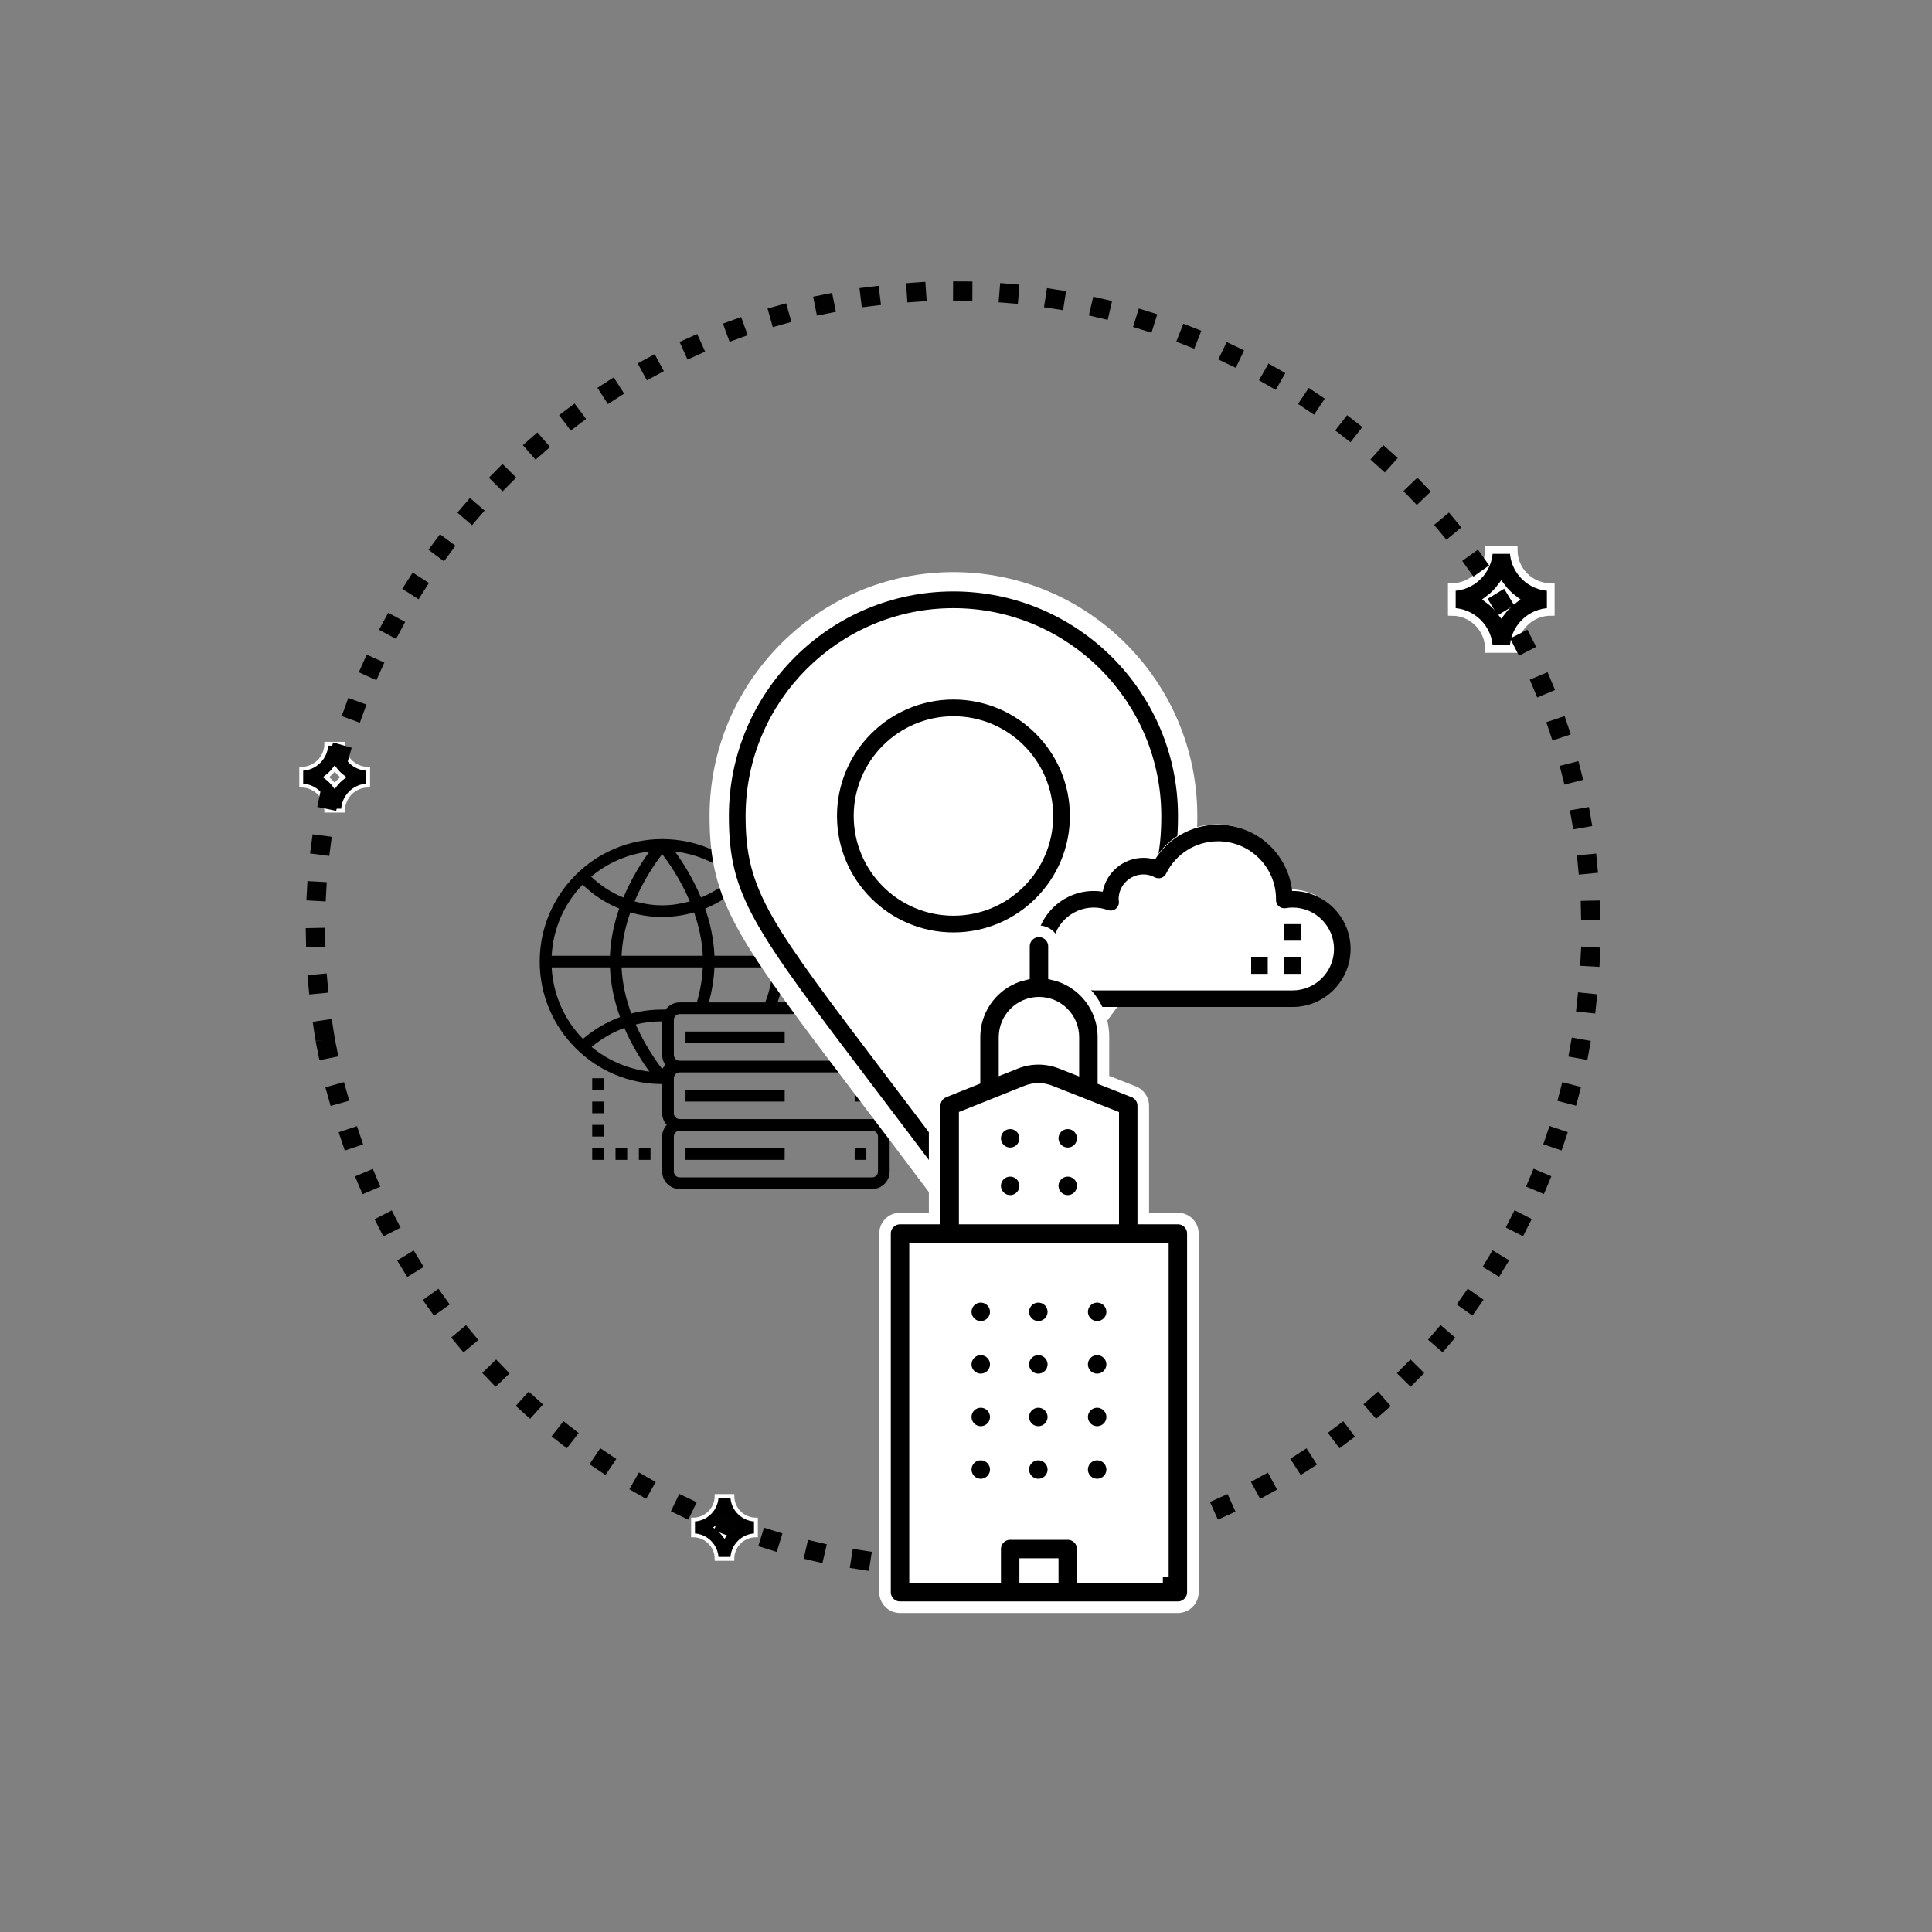 <?xml version="1.0" encoding="utf-8"?>
<!-- Generator: Adobe Illustrator 15.1.0, SVG Export Plug-In  -->
<!DOCTYPE svg PUBLIC "-//W3C//DTD SVG 1.1//EN" "http://www.w3.org/Graphics/SVG/1.1/DTD/svg11.dtd">
<svg version="1.1"
	 xmlns="http://www.w3.org/2000/svg" xmlns:xlink="http://www.w3.org/1999/xlink" xmlns:a="http://ns.adobe.com/AdobeSVGViewerExtensions/3.0/"
	 x="0px" y="0px" width="500px" height="500px" viewBox="-77.459 -72.82 500 500" enable-background="new -77.459 -72.82 500 500"
	 xml:space="preserve">
<rect x="-77.459" y="-72.82" width="500" height="500" fill="#808080" stroke="none"/>
<defs>
</defs>
<path d="M152.781,191.128c0-2.497-2.032-4.528-4.528-4.528h-24.497c1.208-3.398,1.855-6.938,1.855-10.566
	c0-17.477-14.219-31.697-31.697-31.697s-31.696,14.22-31.696,31.697c0,17.477,14.218,31.696,31.696,31.696v7.549
	c0,1.164,0.456,2.216,1.177,3.019c-0.724,0.802-1.177,1.854-1.177,3.018v9.057c0,2.497,2.033,4.529,4.529,4.529h49.81
	c2.496,0,4.528-2.032,4.528-4.529v-9.057c0-1.164-0.456-2.216-1.177-3.018c0.724-0.803,1.177-1.855,1.177-3.019v-9.058
	c0-1.163-0.456-2.215-1.177-3.017c0.724-0.805,1.177-1.855,1.177-3.019V191.128z M122.516,174.524h-15.082
	c-0.181-4.384-1.105-8.504-2.398-12.21c3.502-1.422,6.726-3.514,9.478-6.186C119.175,160.951,122.143,167.396,122.516,174.524
	L122.516,174.524z M122.524,177.543c-0.164,3.11-0.797,6.15-1.953,9.057h-14.584c0.841-3.073,1.325-6.102,1.449-9.057H122.524z
	 M112.3,154.052c-2.433,2.337-5.269,4.158-8.348,5.416c-2.178-5.209-4.887-9.377-6.75-11.91
	C102.91,148.213,108.112,150.544,112.3,154.052L112.3,154.052z M104.425,174.526H83.403c0.182-3.992,1.055-7.785,2.26-11.215
	c2.656,0.77,5.429,1.183,8.25,1.183s5.594-0.411,8.249-1.183C103.369,166.74,104.243,170.532,104.425,174.526L104.425,174.526z
	 M101.066,160.454c-2.31,0.646-4.706,1.02-7.152,1.02c-2.446,0-4.843-0.375-7.151-1.02c2.419-5.708,5.517-10.104,7.151-12.217
	C95.55,150.35,98.646,154.746,101.066,160.454L101.066,160.454z M90.625,147.559c-1.861,2.533-4.571,6.701-6.748,11.91
	c-3.079-1.258-5.916-3.079-8.349-5.416C79.718,150.544,84.919,148.213,90.625,147.559L90.625,147.559z M73.315,156.128
	c2.752,2.672,5.975,4.764,9.479,6.187c-1.294,3.705-2.218,7.829-2.4,12.211H65.313C65.686,167.396,68.653,160.951,73.315,156.128
	L73.315,156.128z M65.313,177.543h15.081c0.193,4.636,1.209,8.988,2.617,12.854c-3.493,1.289-6.747,3.194-9.598,5.652
	C68.692,191.214,65.688,184.724,65.313,177.543L65.313,177.543z M75.648,198.126c2.533-2.128,5.398-3.788,8.477-4.912
	c2.13,4.928,4.709,8.862,6.5,11.294C84.977,203.859,79.817,201.577,75.648,198.126L75.648,198.126z M93.914,203.834
	c-1.565-2.024-4.471-6.152-6.841-11.515c2.225-0.548,4.519-0.812,6.841-0.813v8.679c0,0.259,0.029,0.514,0.073,0.768
	c0.006,0.038,0.009,0.076,0.016,0.115c0.016,0.074,0.042,0.142,0.062,0.214c0.033,0.131,0.068,0.263,0.111,0.39
	c0.027,0.074,0.048,0.147,0.076,0.22c0.026,0.063,0.058,0.119,0.085,0.179c0.042,0.092,0.09,0.181,0.139,0.268
	c0.056,0.103,0.107,0.206,0.171,0.301c0.025,0.041,0.051,0.082,0.078,0.122C94.427,203.164,94.157,203.524,93.914,203.834
	L93.914,203.834z M94.795,188.468c-3.021-0.085-6.011,0.256-8.883,1.01c-1.336-3.614-2.314-7.664-2.51-11.936h21.019
	c-0.135,2.942-0.634,5.973-1.544,9.057h-4.434C96.942,186.6,95.62,187.341,94.795,188.468L94.795,188.468z M149.762,230.372
	c0,0.834-0.677,1.509-1.509,1.509h-49.81c-0.833,0-1.511-0.675-1.511-1.509v-9.057c0-0.833,0.678-1.508,1.511-1.508h49.81
	c0.832,0,1.509,0.676,1.509,1.508V230.372z M149.762,215.279c0,0.833-0.677,1.508-1.509,1.508h-49.81
	c-0.833,0-1.511-0.675-1.511-1.508v-9.058c0-0.008,0.006-0.017,0.006-0.024c0.014-0.819,0.687-1.486,1.505-1.486h49.81
	c0.832,0,1.509,0.678,1.509,1.51V215.279z M149.762,200.185c0,0.833-0.677,1.508-1.509,1.508h-49.81
	c-0.38,0-0.716-0.153-0.981-0.385c-0.042-0.035-0.085-0.07-0.123-0.11c-0.106-0.117-0.198-0.247-0.264-0.392
	c-0.015-0.033-0.025-0.065-0.037-0.096c-0.061-0.166-0.105-0.341-0.105-0.525v-9.057c0-0.833,0.678-1.509,1.511-1.509h49.81
	c0.832,0,1.509,0.676,1.509,1.509V200.185z M149.762,200.185"/>
<rect x="143.725" y="194.146" width="3.02" height="3.02"/>
<rect x="99.952" y="194.146" width="25.66" height="3.02"/>
<rect x="143.725" y="209.24" width="3.02" height="3.02"/>
<rect x="99.952" y="209.24" width="25.66" height="3.02"/>
<rect x="143.725" y="224.335" width="3.02" height="3.018"/>
<rect x="99.952" y="224.335" width="25.66" height="3.018"/>
<rect x="125.611" y="162.45" width="3.02" height="3.019"/>
<rect x="131.648" y="162.45" width="3.02" height="3.019"/>
<rect x="137.688" y="162.45" width="3.018" height="3.019"/>
<rect x="143.725" y="162.45" width="3.02" height="3.019"/>
<rect x="143.725" y="168.487" width="3.02" height="3.019"/>
<rect x="143.725" y="174.524" width="3.02" height="3.019"/>
<rect x="143.725" y="180.563" width="3.02" height="3.018"/>
<rect x="87.877" y="224.335" width="3.019" height="3.018"/>
<rect x="81.839" y="224.335" width="3.019" height="3.018"/>
<rect x="75.802" y="224.335" width="3.019" height="3.018"/>
<rect x="75.802" y="218.298" width="3.019" height="3.018"/>
<rect x="75.802" y="212.26" width="3.019" height="3.019"/>
<rect x="75.802" y="206.221" width="3.019" height="3.019"/>
<path stroke="#FFFFFF" stroke-width="5" d="M169.29,77.742c-33.423,0-60.614,27.191-60.614,60.613
	c0,21.579,6.563,30.229,38.102,71.809c5.477,7.219,11.682,15.398,18.783,24.865c0.88,1.172,2.262,1.865,3.729,1.865
	c1.469,0,2.849-0.693,3.73-1.866c7.059-9.416,13.237-17.565,18.688-24.756c31.616-41.7,38.196-50.376,38.196-71.917
	C229.905,104.933,202.713,77.742,169.29,77.742L169.29,77.742z M184.278,204.64c-4.477,5.904-9.444,12.456-14.99,19.83
	c-5.581-7.42-10.578-14.006-15.08-19.941c-30.679-40.446-36.207-47.731-36.207-66.172c0-28.281,23.009-51.289,51.289-51.289
	c28.281,0,51.289,23.007,51.289,51.289C220.579,156.76,215.036,164.07,184.278,204.64L184.278,204.64z M184.278,204.64"/>
<path stroke="#FFFFFF" stroke-width="5" d="M169.29,105.717c-17.998,0-32.638,14.642-32.638,32.638
	c0,17.997,14.64,32.637,32.638,32.637c17.997,0,32.638-14.64,32.638-32.637C201.928,120.359,187.287,105.717,169.29,105.717
	L169.29,105.717z M169.29,161.669c-12.855,0-23.313-10.457-23.313-23.313c0-12.857,10.458-23.312,23.313-23.312
	c12.854,0,23.313,10.455,23.313,23.312C192.604,151.212,182.145,161.669,169.29,161.669L169.29,161.669z M169.29,161.669"/>
<path fill="#FFFFFF" d="M169.29,86.29c-28.28,0-51.289,23.008-51.289,51.289c0,18.441,5.528,25.727,36.207,66.172
	c4.502,5.936,9.499,12.521,15.08,19.941c5.546-7.372,10.513-13.925,14.99-19.829c30.758-40.57,36.301-47.879,36.301-66.284
	C220.579,109.298,197.571,86.29,169.29,86.29z M169.29,170.217c-17.998,0-32.638-14.642-32.638-32.638s14.64-32.638,32.638-32.638
	c17.997,0,32.638,14.642,32.638,32.638S187.287,170.217,169.29,170.217z"/>
<path fill="#FFFFFF" d="M169.29,114.267c-12.855,0-23.313,10.456-23.313,23.312s10.458,23.313,23.313,23.313
	c12.854,0,23.313-10.457,23.313-23.313S182.145,114.267,169.29,114.267z"/>
<path stroke="#FFFFFF" d="M6.991,119.661c0,3.58-2.912,6.492-6.491,6.492v4.328c3.579,0,6.491,2.91,6.491,6.49h4.327
	c0-3.58,2.911-6.49,6.492-6.49v-4.328c-3.581,0-6.492-2.912-6.492-6.492H6.991L6.991,119.661z M9.154,130.546
	c-0.632-0.85-1.38-1.596-2.229-2.23c0.85-0.631,1.598-1.379,2.229-2.23c0.634,0.852,1.381,1.6,2.231,2.23
	C10.535,128.95,9.788,129.696,9.154,130.546L9.154,130.546z M9.154,130.546"/>
<path stroke="#FFFFFF" stroke-width="2" d="M307.868,69.517c0,5.293-4.31,9.6-9.6,9.6v6.403c5.29,0,9.6,4.308,9.6,9.601h6.401
	c0-5.293,4.306-9.601,9.602-9.601v-6.403c-5.296,0-9.602-4.307-9.602-9.6H307.868L307.868,69.517z M311.069,85.618
	c-0.936-1.258-2.041-2.367-3.297-3.3c1.256-0.935,2.361-2.042,3.297-3.3c0.936,1.258,2.042,2.365,3.299,3.3
	C313.111,83.251,312.005,84.36,311.069,85.618L311.069,85.618z M311.069,85.618"/>
<path stroke="#FFFFFF" d="M108.001,314.345c0,3.362-2.738,6.104-6.103,6.104v4.066c3.364,0,6.103,2.737,6.103,6.104h4.068
	c0-3.366,2.738-6.104,6.104-6.104v-4.066c-3.365,0-6.104-2.741-6.104-6.104H108.001L108.001,314.345z M110.035,324.577
	c-0.594-0.798-1.298-1.502-2.098-2.097c0.8-0.593,1.504-1.297,2.098-2.097c0.594,0.8,1.298,1.504,2.098,2.097
	C111.333,323.075,110.629,323.779,110.035,324.577L110.035,324.577z M110.035,324.577"/>
<path fill="#FFFFFF" d="M256.437,157.338h-0.114c-1.05-9.451-9.083-16.82-18.809-16.82c-6.58,0-12.548,3.342-16,8.845
	c-0.956-0.289-1.935-0.435-2.922-0.435c-5.141,0-9.433,3.708-10.338,8.591c-0.753-0.12-1.515-0.181-2.278-0.181
	c-8.115,0-14.718,6.601-14.718,14.718c0,8.115,6.603,14.718,14.718,14.718h23.13h4.204h23.128c8.116,0,14.719-6.603,14.719-14.718
	C271.155,163.939,264.553,157.338,256.437,157.338z"/>
<path d="M233.479,187.783h23.584c8.275,0,15.007-6.732,15.007-15.007c0-8.277-6.732-15.009-15.007-15.009h-0.118
	c-1.07-9.635-9.262-17.151-19.178-17.151c-6.71,0-12.796,3.409-16.315,9.02c-0.976-0.296-1.973-0.444-2.98-0.444
	c-5.241,0-9.618,3.782-10.542,8.76c-0.768-0.122-1.544-0.185-2.322-0.185c-8.275,0-15.008,6.732-15.008,15.009
	c0,8.274,6.732,15.007,15.008,15.007h23.584 M205.607,183.495c-5.911,0-10.72-4.808-10.72-10.719c0-5.911,4.809-10.721,10.72-10.721
	c1.226,0,2.448,0.219,3.638,0.649c0.689,0.251,1.459,0.13,2.04-0.32c0.582-0.447,0.892-1.161,0.824-1.892l-0.07-0.581
	c0-3.545,2.887-6.433,6.433-6.433c0.988,0,1.979,0.254,2.94,0.752c0.511,0.267,1.11,0.315,1.654,0.136
	c0.547-0.181,1-0.573,1.254-1.087c2.556-5.167,7.707-8.376,13.447-8.376c8.274,0,15.007,6.731,15.007,14.949
	c-0.004,0.053-0.011,0.201-0.011,0.255c0,0.629,0.279,1.229,0.761,1.637c0.482,0.405,1.114,0.58,1.743,0.476
	c0.65-0.11,1.237-0.165,1.795-0.165c5.91,0,10.72,4.81,10.72,10.721c0,5.911-4.81,10.719-10.72,10.719H205.607z M265.638,219.943"/>
<rect x="254.918" y="166.344" width="4.288" height="4.288"/>
<rect x="254.918" y="174.918" width="4.288" height="4.289"/>
<rect x="246.343" y="174.918" width="4.289" height="4.289"/>
<path fill="none" stroke="#010101" stroke-width="5" stroke-linecap="square" stroke-linejoin="round" stroke-dasharray="0,12" d="
	M6.301,193.724C-8.166,103.742,53.061,19.083,143.05,4.612c89.98-14.45,174.645,46.774,189.095,136.764
	c14.467,89.969-46.754,174.643-136.743,189.107C105.42,344.941,20.757,283.71,6.301,193.724z"/>
<path fill="#FFFFFF" d="M191.289,205.743c1.929,0,3.822,0.361,5.629,1.074l1.332,0.523v-5.513c0-3.773-3.071-6.845-6.845-6.845
	s-6.845,3.072-6.845,6.845v5.43l1.032-0.413C187.419,206.112,189.335,205.743,191.289,205.743z"/>
<rect x="189.317" y="324.245" fill="#FFFFFF" width="4.179" height="0.859"/>
<path fill="#FFFFFF" d="M207.426,220.718l-13.839-5.457c-1.487-0.586-3.143-0.581-4.625,0.012l-13.578,5.431v21.814h32.041V220.718z
	 M187.983,239.285c-0.832,0.843-2.002,1.331-3.207,1.331c-1.201,0-2.373-0.487-3.211-1.337c-0.842-0.837-1.328-2.008-1.328-3.202
	c0-1.198,0.486-2.37,1.334-3.214c0.838-0.841,2.007-1.327,3.205-1.327c1.199,0,2.369,0.485,3.21,1.329
	c0.844,0.842,1.331,2.014,1.331,3.212C189.317,237.271,188.831,238.441,187.983,239.285z M187.983,228.333
	c-0.832,0.844-2.002,1.332-3.207,1.332c-1.201,0-2.373-0.488-3.211-1.338c-0.842-0.837-1.328-2.006-1.328-3.201
	c0-1.197,0.485-2.369,1.333-3.216c0.842-0.841,2.011-1.324,3.206-1.324c1.198,0,2.367,0.482,3.208,1.324
	c0.847,0.847,1.333,2.019,1.333,3.216C189.317,226.32,188.831,227.49,187.983,228.333z M201.243,239.283
	c-0.838,0.845-2.009,1.333-3.209,1.333c-1.203,0-2.374-0.487-3.212-1.337c-0.84-0.84-1.325-2.009-1.325-3.202
	c0-1.196,0.485-2.368,1.33-3.213c0.839-0.842,2.009-1.327,3.208-1.327c1.197,0,2.367,0.484,3.209,1.327
	c0.846,0.846,1.33,2.017,1.33,3.213C202.573,237.269,202.089,238.438,201.243,239.283z M201.243,228.332
	c-0.838,0.846-2.009,1.333-3.209,1.333c-1.203,0-2.374-0.488-3.212-1.338c-0.84-0.839-1.325-2.008-1.325-3.201
	c0-1.195,0.484-2.367,1.329-3.215c0.843-0.843,2.011-1.325,3.209-1.325c1.195,0,2.364,0.482,3.208,1.323
	c0.847,0.85,1.331,2.022,1.331,3.217C202.573,226.318,202.089,227.487,201.243,228.332z"/>
<path fill="#FFFFFF" d="M163.956,325.104h16.281v-5.398c0-2.503,2.036-4.541,4.539-4.541h13.26c2.501,0,4.537,2.037,4.537,4.541
	v5.398h16.284v-73.506h-54.901V325.104z M201.599,261.876c0.838-0.843,2.009-1.329,3.209-1.329c1.201,0,2.372,0.486,3.21,1.333
	c0.843,0.835,1.329,2.006,1.329,3.207c0,1.203-0.488,2.373-1.338,3.212c-0.831,0.839-2.001,1.325-3.202,1.325
	c-1.199,0-2.37-0.486-3.211-1.331c-0.844-0.844-1.328-2.013-1.328-3.206C200.269,263.89,200.754,262.719,201.599,261.876z
	 M201.602,273.979c0.837-0.841,2.008-1.326,3.207-1.326c1.193,0,2.362,0.485,3.207,1.33c0.845,0.833,1.333,2.004,1.333,3.207
	c0,1.193-0.485,2.363-1.333,3.209c-0.845,0.846-2.014,1.33-3.207,1.33c-1.199,0-2.37-0.485-3.211-1.332
	c-0.843-0.838-1.328-2.01-1.328-3.208C200.269,275.989,200.755,274.82,201.602,273.979z M201.602,286.084
	c0.834-0.842,2.006-1.329,3.207-1.329c1.202,0,2.373,0.488,3.211,1.338c0.84,0.829,1.328,1.999,1.328,3.202
	c0,1.201-0.486,2.372-1.336,3.214c-0.833,0.84-2.003,1.326-3.204,1.326c-1.199,0-2.37-0.485-3.211-1.332
	c-0.843-0.839-1.328-2.01-1.328-3.208C200.269,288.095,200.755,286.924,201.602,286.084z M201.602,298.189
	c0.834-0.842,2.006-1.329,3.207-1.329c1.202,0,2.373,0.487,3.211,1.338c0.84,0.829,1.328,1.999,1.328,3.202
	c0,1.203-0.488,2.373-1.338,3.212c-0.837,0.841-2.008,1.328-3.202,1.328c-1.201,0-2.373-0.487-3.214-1.337
	c-0.839-0.833-1.326-2.003-1.326-3.203S200.755,299.03,201.602,298.189z M188.058,261.875c0.832-0.84,2.002-1.327,3.204-1.327
	c1.202,0,2.372,0.486,3.211,1.333c0.843,0.835,1.328,2.006,1.328,3.207c0,1.203-0.486,2.373-1.337,3.212
	c-0.832,0.839-2.002,1.325-3.202,1.325c-1.201,0-2.37-0.486-3.211-1.333c-0.843-0.838-1.328-2.008-1.328-3.203
	C186.723,263.888,187.208,262.716,188.058,261.875z M188.06,273.978c0.832-0.838,2.001-1.325,3.202-1.325
	c1.2,0,2.37,0.486,3.211,1.333c0.842,0.831,1.328,2.001,1.328,3.204c0,1.2-0.485,2.372-1.335,3.214
	c-0.833,0.84-2.003,1.326-3.204,1.326c-1.201,0-2.37-0.486-3.211-1.333c-0.843-0.843-1.328-2.014-1.328-3.207
	C186.723,275.987,187.209,274.817,188.06,273.978z M188.06,286.083c0.829-0.84,2-1.328,3.202-1.328s2.374,0.488,3.212,1.338
	c0.841,0.829,1.327,1.999,1.327,3.202c0,1.201-0.485,2.372-1.335,3.214c-0.833,0.84-2.003,1.326-3.204,1.326
	c-1.201,0-2.37-0.486-3.211-1.333c-0.843-0.835-1.328-2.006-1.328-3.207C186.723,288.092,187.209,286.922,188.06,286.083z
	 M188.06,298.188c0.829-0.84,2-1.328,3.202-1.328s2.374,0.487,3.212,1.338c0.841,0.829,1.327,1.999,1.327,3.202
	c0,1.203-0.486,2.373-1.337,3.212c-0.829,0.84-2,1.328-3.202,1.328s-2.373-0.488-3.212-1.338c-0.84-0.829-1.327-1.999-1.327-3.202
	C186.723,300.197,187.209,299.027,188.06,298.188z M174.797,261.876c0.838-0.843,2.009-1.329,3.208-1.329
	c1.195,0,2.363,0.485,3.208,1.33c0.844,0.841,1.329,2.012,1.329,3.21c0,1.2-0.486,2.37-1.332,3.21
	c-0.833,0.84-2.004,1.326-3.205,1.326c-1.199,0-2.369-0.486-3.211-1.331c-0.843-0.836-1.328-2.006-1.328-3.206
	C173.466,263.89,173.951,262.719,174.797,261.876z M174.799,273.979c0.838-0.841,2.008-1.326,3.207-1.326
	c1.194,0,2.362,0.485,3.208,1.33c0.843,0.837,1.329,2.006,1.329,3.207c0,1.198-0.485,2.37-1.331,3.211
	c-0.833,0.842-2.005,1.328-3.206,1.328c-1.199,0-2.369-0.485-3.211-1.332c-0.844-0.847-1.328-2.017-1.328-3.208
	C173.466,275.989,173.951,274.82,174.799,273.979z M174.799,286.084c0.836-0.842,2.006-1.329,3.207-1.329
	c1.204,0,2.373,0.488,3.212,1.338c0.838,0.831,1.324,2.001,1.324,3.202c0,1.198-0.485,2.37-1.331,3.212
	c-0.833,0.842-2.005,1.328-3.206,1.328c-1.199,0-2.369-0.485-3.211-1.332c-0.843-0.839-1.328-2.01-1.328-3.208
	C173.466,288.095,173.951,286.924,174.799,286.084z M174.799,298.189c0.836-0.842,2.006-1.329,3.207-1.329
	c1.204,0,2.373,0.487,3.212,1.338c0.838,0.832,1.324,2.002,1.324,3.202s-0.486,2.37-1.332,3.21c-0.84,0.843-2.01,1.33-3.205,1.33
	c-1.2,0-2.371-0.487-3.213-1.337c-0.841-0.833-1.326-2.003-1.326-3.203S173.951,299.03,174.799,298.189z"/>
<path fill="#FFFFFF" d="M227.935,329.644c0,2.504-2.036,4.54-4.537,4.54h-63.981c-2.503,0-4.54-2.036-4.54-4.54v-82.585
	c0-2.503,2.037-4.54,4.54-4.54h6.893V217.63c0-1.869,1.122-3.524,2.857-4.215l6.318-2.528v-9.06c0-7.106,4.641-13.265,11.386-15.261
	v-5.633c0-2.503,2.035-4.541,4.536-4.541c2.504,0,4.54,2.037,4.54,4.541v5.633c6.745,1.997,11.385,8.155,11.385,15.261v9.095
	l6.301,2.485c1.746,0.689,2.874,2.347,2.874,4.223v24.889h6.893c2.501,0,4.537,2.036,4.537,4.54V329.644z"/>
<path stroke="#FFFFFF" stroke-width="3" d="M227.376,242.534h-8.961v-29.186c0-1.598-0.978-3.031-2.461-3.616l-7.851-3.097v-11.049
	c0-7.86-5.466-14.465-12.795-16.22v-7.263c0-2.148-1.74-3.887-3.888-3.887c-2.144,0-3.884,1.739-3.884,3.887v7.263
	c-7.329,1.755-12.795,8.36-12.795,16.22v11.004l-7.867,3.147c-1.477,0.589-2.445,2.019-2.445,3.61v29.186h-8.961
	c-2.147,0-3.887,1.743-3.887,3.887v92.815c0,2.148,1.739,3.888,3.887,3.888h71.908c2.144,0,3.884-1.739,3.884-3.888v-92.815
	C231.261,244.277,229.521,242.534,227.376,242.534L227.376,242.534z M191.421,186.68c4.912,0,8.907,3.995,8.907,8.907v7.981
	l-3.156-1.244c-3.817-1.505-8.022-1.496-11.834,0.029l-2.824,1.129v-7.895C182.514,190.675,186.509,186.68,191.421,186.68
	L191.421,186.68z M172.202,215.98l16.021-6.409c1.965-0.788,4.132-0.791,6.096-0.016l16.321,6.437v26.542h-38.438V215.98z
	 M194.985,335.35h-7.125v-3.395h7.125V335.35z M223.489,335.35h-20.731v-7.282c0-2.147-1.74-3.887-3.885-3.887h-14.901
	c-2.145,0-3.887,1.739-3.887,3.887v7.282h-20.729v-85.041h64.132V335.35z M223.489,335.35"/>
<path stroke="#FFFFFF" stroke-width="3" d="M183.972,230.191c-1.025,0-2.028,0.415-2.746,1.136
	c-0.728,0.725-1.142,1.728-1.142,2.752c0,1.025,0.414,2.021,1.142,2.746c0.718,0.728,1.721,1.142,2.746,1.142
	s2.027-0.414,2.746-1.142c0.728-0.724,1.142-1.721,1.142-2.746c0-1.024-0.415-2.027-1.142-2.752
	C186,230.606,184.997,230.191,183.972,230.191L183.972,230.191z M183.972,230.191"/>
<path stroke="#FFFFFF" stroke-width="3" d="M198.87,230.191c-1.021,0-2.027,0.415-2.745,1.136c-0.725,0.725-1.14,1.721-1.14,2.752
	c0,1.025,0.415,2.021,1.14,2.746c0.718,0.728,1.724,1.142,2.745,1.142c1.025,0,2.027-0.414,2.749-1.142
	c0.725-0.724,1.139-1.727,1.139-2.746c0-1.024-0.414-2.027-1.139-2.752C200.897,230.606,199.896,230.191,198.87,230.191
	L198.87,230.191z M198.87,230.191"/>
<path stroke="#FFFFFF" stroke-width="3" d="M183.972,217.884c-1.025,0-2.028,0.414-2.746,1.132c-0.728,0.728-1.142,1.73-1.142,2.755
	c0,1.021,0.414,2.021,1.142,2.746c0.718,0.727,1.721,1.141,2.746,1.141s2.027-0.414,2.746-1.141
	c0.728-0.725,1.142-1.725,1.142-2.746c0-1.024-0.415-2.027-1.142-2.755C186,218.298,184.997,217.884,183.972,217.884
	L183.972,217.884z M183.972,217.884"/>
<path stroke="#FFFFFF" stroke-width="3" d="M198.87,225.659c1.025,0,2.027-0.414,2.749-1.141c0.725-0.725,1.139-1.725,1.139-2.746
	c0-1.024-0.414-2.027-1.139-2.755c-0.722-0.718-1.724-1.132-2.749-1.132c-1.021,0-2.027,0.414-2.745,1.132
	c-0.725,0.728-1.14,1.73-1.14,2.755c0,1.021,0.415,2.021,1.14,2.746C196.843,225.245,197.849,225.659,198.87,225.659L198.87,225.659
	z M198.87,225.659"/>
<path stroke="#FFFFFF" stroke-width="3" d="M176.362,270.569c1.021,0,2.027-0.415,2.745-1.139c0.725-0.718,1.14-1.724,1.14-2.746
	c0-1.025-0.415-2.028-1.14-2.749c-0.724-0.725-1.724-1.139-2.745-1.139c-1.025,0-2.028,0.414-2.75,1.139
	c-0.724,0.721-1.138,1.724-1.138,2.749c0,1.021,0.414,2.027,1.138,2.746C174.334,270.154,175.337,270.569,176.362,270.569
	L176.362,270.569z M176.362,270.569"/>
<path stroke="#FFFFFF" stroke-width="3" d="M191.26,270.569c1.025,0,2.027-0.415,2.746-1.139c0.727-0.718,1.142-1.724,1.142-2.746
	c0-1.025-0.415-2.028-1.142-2.749c-0.719-0.725-1.721-1.139-2.746-1.139c-1.024,0-2.027,0.414-2.745,1.139
	c-0.728,0.721-1.143,1.724-1.143,2.749c0,1.021,0.415,2.021,1.143,2.746C189.232,270.154,190.235,270.569,191.26,270.569
	L191.26,270.569z M191.26,270.569"/>
<path stroke="#FFFFFF" stroke-width="3" d="M176.362,284.173c1.021,0,2.027-0.414,2.745-1.139c0.725-0.721,1.14-1.724,1.14-2.749
	c0-1.022-0.415-2.027-1.14-2.746c-0.724-0.724-1.724-1.139-2.745-1.139c-1.025,0-2.028,0.415-2.75,1.139
	c-0.724,0.718-1.138,1.724-1.138,2.746c0,1.025,0.414,2.021,1.138,2.749C174.334,283.759,175.337,284.173,176.362,284.173
	L176.362,284.173z M176.362,284.173"/>
<path stroke="#FFFFFF" stroke-width="3" d="M191.26,284.173c1.025,0,2.027-0.414,2.746-1.139c0.727-0.721,1.142-1.724,1.142-2.749
	c0-1.022-0.415-2.027-1.142-2.746c-0.719-0.724-1.721-1.139-2.746-1.139c-1.024,0-2.027,0.415-2.745,1.139
	c-0.728,0.718-1.143,1.724-1.143,2.746c0,1.025,0.415,2.021,1.143,2.749C189.232,283.759,190.235,284.173,191.26,284.173
	L191.26,284.173z M191.26,284.173"/>
<path stroke="#FFFFFF" stroke-width="3" d="M176.362,297.778c1.021,0,2.027-0.415,2.745-1.139c0.725-0.721,1.14-1.724,1.14-2.749
	c0-1.021-0.415-2.027-1.14-2.746c-0.717-0.728-1.724-1.142-2.745-1.142c-1.025,0-2.028,0.414-2.75,1.142
	c-0.724,0.718-1.138,1.724-1.138,2.746c0,1.025,0.414,2.028,1.138,2.749C174.334,297.363,175.337,297.778,176.362,297.778
	L176.362,297.778z M176.362,297.778"/>
<path stroke="#FFFFFF" stroke-width="3" d="M191.26,297.778c1.025,0,2.027-0.415,2.746-1.139c0.727-0.721,1.142-1.724,1.142-2.749
	c0-1.021-0.415-2.027-1.142-2.746c-0.719-0.728-1.721-1.142-2.746-1.142c-1.024,0-2.027,0.414-2.745,1.142
	c-0.728,0.718-1.143,1.724-1.143,2.746c0,1.025,0.415,2.028,1.143,2.749C189.232,297.363,190.235,297.778,191.26,297.778
	L191.26,297.778z M191.26,297.778"/>
<path stroke="#FFFFFF" stroke-width="3" d="M176.362,311.382c1.021,0,2.021-0.414,2.745-1.142c0.725-0.718,1.14-1.721,1.14-2.745
	c0-1.025-0.415-2.028-1.14-2.746c-0.717-0.728-1.724-1.142-2.745-1.142c-1.025,0-2.028,0.414-2.75,1.142
	c-0.724,0.718-1.138,1.72-1.138,2.746c0,1.024,0.414,2.027,1.138,2.745C174.334,310.968,175.337,311.382,176.362,311.382
	L176.362,311.382z M176.362,311.382"/>
<path stroke="#FFFFFF" stroke-width="3" d="M191.26,311.382c1.025,0,2.027-0.414,2.746-1.142c0.727-0.718,1.142-1.721,1.142-2.745
	c0-1.025-0.415-2.028-1.142-2.746c-0.719-0.728-1.721-1.142-2.746-1.142c-1.024,0-2.027,0.414-2.745,1.142
	c-0.728,0.718-1.143,1.72-1.143,2.746c0,1.024,0.415,2.027,1.143,2.745C189.232,310.968,190.235,311.382,191.26,311.382
	L191.26,311.382z M191.26,311.382"/>
<path stroke="#FFFFFF" stroke-width="3" d="M206.483,270.569c1.021,0,2.028-0.415,2.746-1.139c0.728-0.718,1.142-1.724,1.142-2.746
	c0-1.025-0.414-2.028-1.142-2.749c-0.718-0.725-1.725-1.139-2.746-1.139c-1.024,0-2.027,0.414-2.748,1.139
	c-0.725,0.721-1.14,1.724-1.14,2.749c0,1.021,0.415,2.021,1.14,2.746C204.456,270.154,205.459,270.569,206.483,270.569
	L206.483,270.569z M206.483,270.569"/>
<path stroke="#FFFFFF" stroke-width="3" d="M206.483,284.173c1.021,0,2.022-0.414,2.746-1.139c0.728-0.727,1.142-1.724,1.142-2.749
	c0-1.022-0.414-2.027-1.142-2.746c-0.724-0.724-1.725-1.139-2.746-1.139c-1.024,0-2.027,0.415-2.748,1.139
	c-0.725,0.718-1.14,1.724-1.14,2.746c0,1.025,0.415,2.028,1.14,2.749C204.456,283.759,205.459,284.173,206.483,284.173
	L206.483,284.173z M206.483,284.173"/>
<path stroke="#FFFFFF" stroke-width="3" d="M206.483,297.778c1.021,0,2.028-0.415,2.746-1.139c0.728-0.721,1.142-1.724,1.142-2.749
	c0-1.021-0.414-2.027-1.142-2.746c-0.718-0.728-1.725-1.142-2.746-1.142c-1.024,0-2.027,0.414-2.748,1.142
	c-0.725,0.718-1.14,1.724-1.14,2.746c0,1.025,0.415,2.028,1.14,2.749C204.456,297.363,205.459,297.778,206.483,297.778
	L206.483,297.778z M206.483,297.778"/>
<path stroke="#FFFFFF" stroke-width="3" d="M206.483,311.382c1.021,0,2.022-0.414,2.746-1.142c0.728-0.718,1.142-1.721,1.142-2.745
	c0-1.025-0.414-2.028-1.142-2.746c-0.718-0.728-1.725-1.142-2.746-1.142c-1.024,0-2.027,0.414-2.748,1.142
	c-0.725,0.718-1.14,1.72-1.14,2.746c0,1.024,0.415,2.027,1.14,2.745C204.456,310.968,205.459,311.382,206.483,311.382
	L206.483,311.382z M206.483,311.382"/>
</svg>
